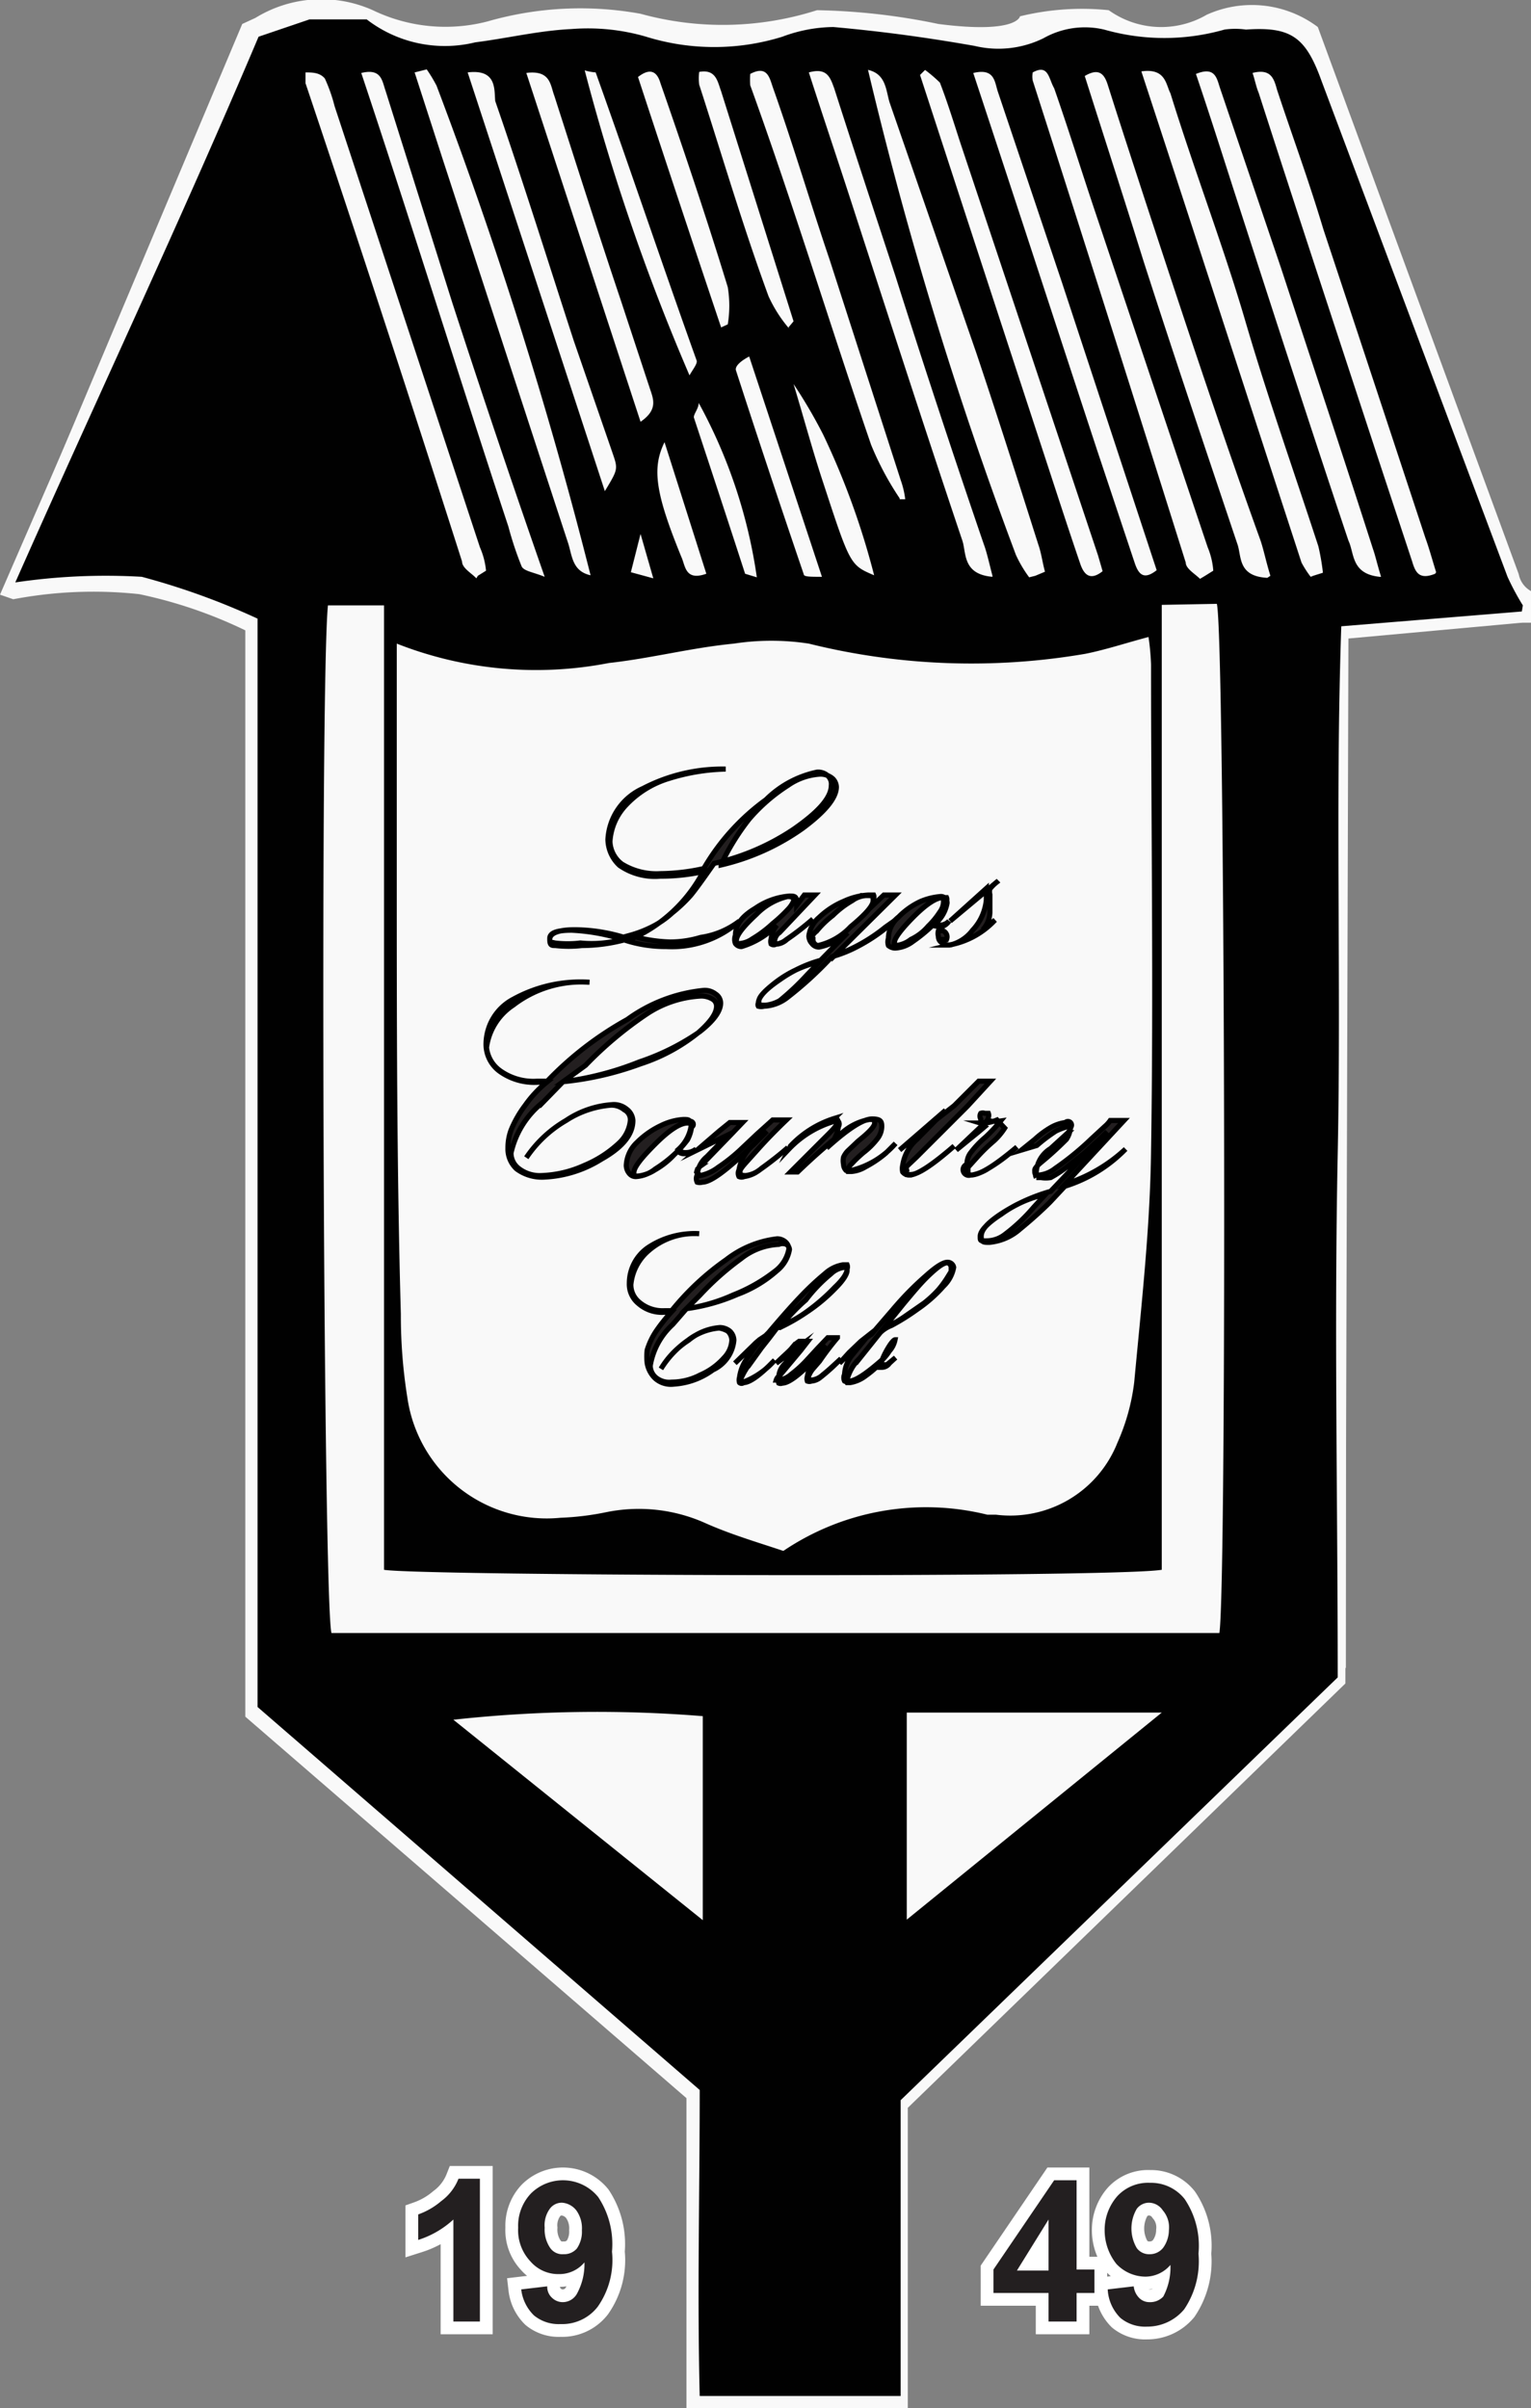 <svg id="LCC" xmlns="http://www.w3.org/2000/svg" viewBox="0 0 30.02 47.22"><rect x="0" y="0" width="30.02" height="47.22" fill="#808080" stroke="none"/><defs><style>.cls-1{fill:#f9f9f9;}.cls-2{fill:#010101;}.cls-3,.cls-4,.cls-5{fill:#231f20;}.cls-3{stroke:#000;stroke-width:0.1px;}.cls-3,.cls-4{stroke-miterlimit:10;}.cls-4{stroke:#fff;stroke-width:0.5px;}</style></defs><path class="cls-1" d="M.7,12.33a8.4,8.4,0,0,1,2.47-.1,9,9,0,0,1,2.08.71v21.3l8.65,7.48V47.8h4.34l0-5.89,8.58-8.32.06-20.49,3.4-.31.12-.23a.35.35,0,0,1-.21-.3l-4-10.88a1.92,1.92,0,0,0-2.06-.2,1.77,1.77,0,0,1-1.92-.09,5.06,5.06,0,0,0-1.73.12s-.05.35-1.61.15a12.66,12.66,0,0,0-2.38-.27A6.07,6.07,0,0,1,13,1.16a6.59,6.59,0,0,0-3,.15,3.25,3.25,0,0,1-2.26-.22,2.47,2.47,0,0,0-2.3.15l-.27.12L.44,12.24Z" transform="translate(-0.44 -0.58)"/><path class="cls-1" d="M.74,12a8.35,8.35,0,0,1,2.46-.1,8.55,8.55,0,0,1,2.09.71v21.3l8.65,7.48v6.08h4.25V41.65l8.64-8.37V12.79l3.63,0v-.62a.48.48,0,0,1-.24-.33L26.28,1.11A2.15,2.15,0,0,0,24.1.87,1.77,1.77,0,0,1,22.18.78,5.12,5.12,0,0,0,20.44.9s-.05.35-1.6.15A12.66,12.66,0,0,0,16.46.78,6.07,6.07,0,0,1,13,.85,6.59,6.59,0,0,0,10,1,3.28,3.28,0,0,1,7.75.78a2.47,2.47,0,0,0-2.3.15l-.26.12L.47,12.26Z" transform="translate(-0.44 -0.58)"/><path class="cls-2" d="M30.28,12.57l-3.54.29c-.12,3.47,0,6.91-.07,10.34s0,6.86,0,10.27L18.1,41.76v5.8l-3.94,0c-.05-2,0-4,0-6L5.49,34.05V12.71a14,14,0,0,0-2.27-.82A12.1,12.1,0,0,0,.74,12C2.33,8.41,4,4.87,5.51,1.3l1-.34H7.63a2.51,2.51,0,0,0,2.13.45c.63-.08,1.25-.23,1.88-.26a4.08,4.08,0,0,1,1.47.15,4.5,4.5,0,0,0,2.67,0,2.93,2.93,0,0,1,1-.19c1,.09,1.86.21,2.77.37a2,2,0,0,0,1.35-.15,1.65,1.65,0,0,1,1.19-.17,4.3,4.3,0,0,0,2.36,0,1.51,1.51,0,0,1,.42,0c.88-.06,1.17.14,1.48,1L30,11.89a5,5,0,0,0,.3.56ZM16,8.11h0c.2.66.38,1.33.58,1.93.53,1.62.53,1.62,1,1.82a15.07,15.07,0,0,0-1-2.76A9.84,9.84,0,0,0,16,8.11ZM8.22,13.2v4.54c0,2.89,0,5.78.08,8.61A10.19,10.19,0,0,0,8.43,28a2.76,2.76,0,0,0,3,2.34,5.4,5.4,0,0,0,.9-.11,3.19,3.19,0,0,1,1.93.21c.49.22,1,.37,1.54.55a5,5,0,0,1,4-.71h.17a2.26,2.26,0,0,0,2.38-1.41,4.13,4.13,0,0,0,.33-1.19c.14-1.51.31-3,.33-4.53.05-3.18,0-6.36,0-9.54a4.93,4.93,0,0,0-.05-.54c-.45.12-.84.25-1.24.33a13.21,13.21,0,0,1-5.42-.2,4.83,4.83,0,0,0-1.47,0c-.83.08-1.63.29-2.45.38A7.46,7.46,0,0,1,8.22,13.2Zm15-.76V31.36c-1,.16-14.56.12-15.25,0V12.45H6.87c-.16,1.65-.09,19.6.07,20.15H24.35c.15-1,.11-19.57-.05-20.18Zm-9,25.79v-4a25.77,25.77,0,0,0-4.89.07Zm4-4.07v4.06l5-4.06Zm9.3-22.27c-.08-.26-.11-.41-.16-.55-.59-1.84-1.2-3.67-1.8-5.5L24.37,2.33c-.07-.2-.09-.46-.48-.3.25.74.49,1.49.73,2.24.75,2.32,1.49,4.61,2.26,6.91C27,11.43,26.93,11.83,27.49,11.89Zm1.08-.09c-.07-.22-.13-.45-.21-.67-.66-2-1.32-4-2-6.05-.3-1-.61-1.83-.91-2.74-.06-.22-.12-.42-.48-.33.05.15.07.27.12.39.76,2.36,1.54,4.72,2.31,7.07l.7,2.12c.06.2.13.37.45.24Zm-10-9.87-.12.12q1.18,3.62,2.36,7.22c.26.79.51,1.57.78,2.36.07.21.19.35.44.15l-.09-.31L19.27,3.38c-.13-.4-.25-.79-.4-1.18A2.85,2.85,0,0,0,18.55,1.93Zm-9.75,0L8.57,2l.55,1.7c.82,2.51,1.63,5,2.46,7.53.08.25.08.55.44.63A87.31,87.31,0,0,0,9,2.26,3,3,0,0,0,8.8,1.93ZM19.52,2c.83,2.51,1.64,5,2.44,7.43l.73,2.19c.08.24.19.33.43.14L21.26,6.11,20,2.36c-.06-.2-.07-.46-.51-.34Zm-12,0c1,3,1.93,6,2.89,8.91a6.48,6.48,0,0,0,.26.78c.05.09.23.11.45.2C10.46,10,9.88,8.27,9.31,6.52L8,2.36c-.07-.2-.08-.46-.51-.34Zm18.67,9.87.19-.06a4.34,4.34,0,0,0-.09-.52c-.48-1.47-1-2.94-1.43-4.41s-1-2.95-1.47-4.47c-.09-.17-.09-.5-.57-.43,1.06,3.23,2.09,6.41,3.14,9.63A1.94,1.94,0,0,0,26.14,11.89Zm-5.45,0,.19-.08c-.05-.18-.07-.36-.13-.53-.4-1.26-.8-2.52-1.22-3.77L17.88,2.58c-.07-.24-.07-.55-.42-.63a78.43,78.43,0,0,0,2.9,9.51,2.43,2.43,0,0,0,.26.44Zm-.84,0c-.07-.27-.11-.46-.17-.62Q18.83,8.62,18,6c-.4-1.22-.81-2.46-1.2-3.68-.08-.22-.14-.42-.5-.32.27.84.54,1.64.8,2.44.73,2.25,1.46,4.51,2.21,6.74.08.24,0,.66.59.71Zm4.17,0,.16-.1a1.47,1.47,0,0,0-.11-.46L21.94,4.81c-.28-.83-.54-1.67-.83-2.5C21,2.12,21,1.83,20.69,2a.43.43,0,0,0,0,.16q1.51,4.71,3,9.45c0,.12.18.22.28.32Zm-14.26,0,.16-.1a1.49,1.49,0,0,0-.12-.46L7,2.66a3.13,3.13,0,0,0-.19-.54C6.71,2,6.56,2,6.43,2v.21Q8,6.89,9.5,11.59c0,.13.19.23.28.33Zm15.54,0c-.09-.29-.13-.51-.2-.71C24.37,9,23.63,6.75,22.9,4.53c-.25-.77-.5-1.53-.74-2.29-.07-.22-.18-.33-.45-.17.38,1.2.77,2.4,1.14,3.59.62,1.93,1.23,3.73,1.85,5.58.09.24,0,.64.59.67ZM9.61,2l2.69,8.21c.26-.43.26-.43.15-.75l-.76-2.2c-.51-1.57-1-3.14-1.54-4.7C10.13,2.33,10.18,1.93,9.61,2Zm8.47,8.37.11,0a1.75,1.75,0,0,0-.09-.38L16.71,5.68C16.33,4.56,16,3.44,15.6,2.31c-.07-.2-.11-.46-.45-.28a1.74,1.74,0,0,0,0,.22C16,4.6,16.73,7,17.52,9.3A5.87,5.87,0,0,0,18.08,10.35ZM13,8.85c.35-.24.25-.45.18-.66l-.57-1.73c-.44-1.31-.87-2.66-1.3-4-.08-.21-.07-.51-.55-.45Zm-1.1-6.91a41.75,41.75,0,0,0,2.06,6c.06-.11.16-.23.14-.29C13.43,5.78,12.8,3.9,12.12,2,12.15,2,12,2,11.85,1.94ZM14.58,7l.13-.06a2.24,2.24,0,0,0,0-.73c-.41-1.34-.86-2.68-1.32-4-.07-.24-.21-.3-.44-.12Q13.75,4.53,14.58,7ZM15.9,7,16,6.88,14.58,2.37c-.07-.19-.1-.44-.43-.38a1,1,0,0,0,0,.25C14.6,3.63,15,5,15.51,6.39a2.68,2.68,0,0,0,.41.64Zm.66,4.9L15.13,7.57c-.19.1-.28.2-.26.27.43,1.33.87,2.65,1.33,4C16.2,11.89,16.32,11.89,16.56,11.89Zm-1.28,0a10.08,10.08,0,0,0-1.14-3.42c0,.12-.12.24-.09.3.33,1,.66,2,1,3.05l.23.07ZM13.47,9.25c-.25.51-.18,1,.33,2.25.08.17.07.48.49.33ZM13,11.05l-.19.75.44.12Z" transform="translate(-0.44 -0.58)"/><path class="cls-3" d="M14.94,18.64h0a2,2,0,0,1-1.44.5,2.56,2.56,0,0,1-.82-.13,3.32,3.32,0,0,1-.83.11,2.26,2.26,0,0,1-.52,0c-.07,0-.11,0-.11-.12s.16-.19.49-.19A3.37,3.37,0,0,1,12.8,19a2.94,2.94,0,0,0,1.43-1.33,3.86,3.86,0,0,1-.84.09,1.21,1.21,0,0,1-.8-.21.71.71,0,0,1-.23-.51,1.16,1.16,0,0,1,.69-1,3.36,3.36,0,0,1,1.62-.38h0a4,4,0,0,0-1.1.18,1.92,1.92,0,0,0-.87.54,1.14,1.14,0,0,0-.3.7.58.58,0,0,0,.23.44,1.29,1.29,0,0,0,.76.19,4,4,0,0,0,.85-.1,4.38,4.38,0,0,1,1.22-1.35,2,2,0,0,1,1-.54.28.28,0,0,1,.21.07.22.22,0,0,1,.07.19c0,.24-.25.52-.74.86a4.61,4.61,0,0,1-1.56.67c-.21.3-.36.51-.46.63a2.9,2.9,0,0,1-.36.34,1.7,1.7,0,0,1-.39.27,2.35,2.35,0,0,1-.44.17,3,3,0,0,0,.79.13,2.08,2.08,0,0,0,.6-.09A1.63,1.63,0,0,0,14.94,18.64ZM12.65,19a3.88,3.88,0,0,0-1-.18c-.29,0-.43.05-.43.16s0,.06.1.09a2.09,2.09,0,0,0,.5,0A2.33,2.33,0,0,0,12.65,19Zm1.93-1.46a4.53,4.53,0,0,0,1.6-.72q.66-.49.66-.81a.24.24,0,0,0-.07-.16.36.36,0,0,0-.26-.09,1.22,1.22,0,0,0-.62.22,3.44,3.44,0,0,0-.76.66A4.62,4.62,0,0,0,14.58,17.53Z" transform="translate(-0.44 -0.58)"/><path class="cls-3" d="M16.21,18.13h.21l-.69.73a.23.23,0,0,0-.1.16.08.08,0,0,0,0,.07h.06a.34.34,0,0,0,.18-.09,4.81,4.81,0,0,0,.51-.4h0a5.69,5.69,0,0,1-.53.41.36.36,0,0,1-.19.08.09.09,0,0,1-.1,0,.17.17,0,0,1,0-.1.54.54,0,0,1,.11-.27h0a1.59,1.59,0,0,1-.69.42.14.14,0,0,1-.12-.06.22.22,0,0,1,0-.16c0-.2.12-.37.39-.53a1.36,1.36,0,0,1,.67-.24c.09,0,.14,0,.14.11v.07Zm-.21.12c0-.06,0-.09-.12-.09a1.26,1.26,0,0,0-.61.35q-.39.36-.39.51a.06.06,0,0,0,0,.06.09.09,0,0,0,.07,0,.5.5,0,0,0,.24-.09,2.32,2.32,0,0,0,.4-.3,2.87,2.87,0,0,0,.31-.29A.56.56,0,0,0,16,18.25Z" transform="translate(-0.44 -0.58)"/><path class="cls-3" d="M17.77,18.13H18l-1.2,1.19a3.34,3.34,0,0,0,1-.56l.17-.12h0a3.39,3.39,0,0,1-.7.49,2.57,2.57,0,0,1-.52.21,7.13,7.13,0,0,1-.86.79.8.8,0,0,1-.47.18.21.21,0,0,1-.11,0,.06.06,0,0,1,0-.06c0-.12.14-.27.42-.46a2.56,2.56,0,0,1,.8-.38l.53-.54h0a1.19,1.19,0,0,1-.56.28.17.17,0,0,1-.14-.07.22.22,0,0,1-.06-.15.57.57,0,0,1,.2-.36,1.6,1.6,0,0,1,.49-.32,1.31,1.31,0,0,1,.47-.12h.11a.09.09,0,0,1,0,.07v.12Zm-1.26,1.31a2.19,2.19,0,0,0-.86.4c-.22.17-.33.29-.33.37s0,.08.13.08a.71.71,0,0,0,.28-.09,5,5,0,0,0,.53-.5ZM16.38,19a.12.12,0,0,0,.1.12h0a1.26,1.26,0,0,0,.64-.37c.29-.24.44-.41.44-.51s0-.1-.14-.1a.52.52,0,0,0-.27.1,1.82,1.82,0,0,0-.38.29,1.88,1.88,0,0,0-.32.31.29.29,0,0,0-.11.16Z" transform="translate(-0.44 -0.58)"/><path class="cls-3" d="M19.05,18.64h0a.25.25,0,0,1-.18.08.14.14,0,0,1-.14,0,3,3,0,0,1-.39.32.63.63,0,0,1-.35.13.21.21,0,0,1-.13-.05.23.23,0,0,1,0-.14.55.55,0,0,1,.19-.41,1.48,1.48,0,0,1,.43-.31,1.24,1.24,0,0,1,.39-.1.12.12,0,0,1,.14.13.68.68,0,0,1-.23.4.26.26,0,0,0,.13.06A.3.3,0,0,0,19.05,18.64ZM19,18.25a.09.09,0,0,0,0-.07h-.07c-.13,0-.32.12-.57.37s-.38.43-.38.5a.09.09,0,0,0,0,.07H18a.56.56,0,0,0,.3-.12,1,1,0,0,0,.34-.26,1.56,1.56,0,0,0,.23-.28.35.35,0,0,0,.07-.23Z" transform="translate(-0.44 -0.58)"/><path class="cls-3" d="M19.07,18.64h0l.91-.76h0a.8.8,0,0,0-.13.13.21.21,0,0,0,0,.11v.35a.52.52,0,0,1-.14.34l.24-.19h0a1.61,1.61,0,0,1-.9.49.3.3,0,0,1-.15-.05.14.14,0,0,1-.06-.12.21.21,0,0,1,0-.11h.09A.13.13,0,0,1,19,19h-.07c0,.07,0,.11.14.11a.78.78,0,0,0,.44-.29,1,1,0,0,0,.27-.6V18Z" transform="translate(-0.44 -0.58)"/><path class="cls-3" d="M11.48,21.79l-.39.4a1.75,1.75,0,0,0-.63,1,.38.38,0,0,0,.15.3.67.67,0,0,0,.45.14,2.2,2.2,0,0,0,.84-.2,2.26,2.26,0,0,0,.67-.43.7.7,0,0,0,.23-.45.22.22,0,0,0-.12-.21.39.39,0,0,0-.26-.09,1.89,1.89,0,0,0-.88.3,2.37,2.37,0,0,0-.78.73h0a2.37,2.37,0,0,1,.78-.73,1.83,1.83,0,0,1,.9-.31.39.39,0,0,1,.29.09.3.3,0,0,1,.12.22c0,.28-.21.53-.62.76a2.3,2.3,0,0,1-1.11.35.83.83,0,0,1-.55-.16.53.53,0,0,1-.17-.41,1,1,0,0,1,.06-.35,2.15,2.15,0,0,1,.28-.49,2.24,2.24,0,0,1,.42-.45H11a1.16,1.16,0,0,1-.77-.22.66.66,0,0,1-.26-.52,1,1,0,0,1,.54-.89A2.72,2.72,0,0,1,12,19.84h0a2.19,2.19,0,0,0-1.5.45,1.18,1.18,0,0,0-.52.83.64.64,0,0,0,.26.45,1.12,1.12,0,0,0,.73.21h.2a6.59,6.59,0,0,1,1.57-1.21A3.05,3.05,0,0,1,14.23,20a.34.34,0,0,1,.24.07.21.21,0,0,1,.1.18c0,.16-.14.35-.41.56a4.66,4.66,0,0,1-1.18.59A6,6,0,0,1,11.48,21.79Zm0,0A6.13,6.13,0,0,0,13,21.44a3.54,3.54,0,0,0,1.13-.61c.24-.21.36-.38.36-.52a.16.16,0,0,0-.08-.14.43.43,0,0,0-.22-.06,2.11,2.11,0,0,0-1.08.36,7.36,7.36,0,0,0-1.19,1Z" transform="translate(-0.44 -0.58)"/><path class="cls-3" d="M14.09,23.11h0a.29.29,0,0,1-.21.09.17.17,0,0,1-.15-.05,2.51,2.51,0,0,1-.44.35.67.67,0,0,1-.38.15.16.16,0,0,1-.13-.06.25.25,0,0,1-.06-.16.66.66,0,0,1,.21-.45,1.67,1.67,0,0,1,.47-.33,1.16,1.16,0,0,1,.44-.12c.1,0,.15,0,.15.14a.78.78,0,0,1-.25.45.18.18,0,0,0,.14.06A.33.33,0,0,0,14.09,23.11ZM14,22.68a.06.06,0,1,0-.08-.08c-.14,0-.35.13-.63.41s-.42.46-.42.56a.09.09,0,0,0,0,.07h.08a.77.77,0,0,0,.33-.12,1.57,1.57,0,0,0,.38-.3,2.35,2.35,0,0,0,.26-.29A.73.73,0,0,0,14,22.68Z" transform="translate(-0.44 -0.58)"/><path class="cls-3" d="M14.11,23.13h0l.43-.37.21-.17H15l-.21.22-.61.63a.2.2,0,0,0-.08.12h0a0,0,0,0,0,.07.07.86.86,0,0,0,.35-.16,3.39,3.39,0,0,0,.42-.33l.35-.33.3-.27h.27c-.25.24-.44.44-.59.61l-.18.2c-.09.1-.14.16-.14.2s0,.08.11.08a.55.55,0,0,0,.31-.14c.18-.13.35-.26.52-.41h0a5.91,5.91,0,0,1-.63.49.63.63,0,0,1-.23.08.12.12,0,0,1-.1,0,.15.15,0,0,1,0-.13.82.82,0,0,1,.28-.49l.27-.27h0c-.63.63-1.06,1-1.27,1a.17.17,0,0,1-.1,0,.16.16,0,0,1,0-.14.52.52,0,0,1,.19-.36l.42-.43h0Z" transform="translate(-0.44 -0.58)"/><path class="cls-3" d="M15.91,23.11a2,2,0,0,1,.88-.54.14.14,0,0,1,.09,0,.09.09,0,0,1,0,.1.66.66,0,0,1-.23.42h0c.43-.39.72-.57.89-.57s.19.05.19.15a.4.4,0,0,1-.08.23,1.48,1.48,0,0,1-.28.28,2.55,2.55,0,0,0-.24.23.14.14,0,0,0-.05.08v.06h.06a.62.62,0,0,0,.27-.09,2.16,2.16,0,0,0,.4-.27L18,23h0a1.68,1.68,0,0,1-.87.53.12.12,0,0,1-.1,0,.18.18,0,0,1-.05-.12.33.33,0,0,1,0-.14.42.42,0,0,1,.08-.12l.2-.19.12-.1c.15-.13.21-.21.21-.26s0-.07-.1-.07a1.11,1.11,0,0,0-.57.29c-.29.23-.57.48-.84.74h-.14l.75-.75c.12-.12.18-.2.18-.23s0-.07-.07-.07a2,2,0,0,0-.86.54Z" transform="translate(-0.44 -0.58)"/><path class="cls-3" d="M18.08,23.13h0l.75-.62.32-.25h0l.48-.48h.23l-.45.49h0l-1,1-.19.18a.11.11,0,0,0,0,.08.11.11,0,0,0,0,.08h.08c.14,0,.43-.19.85-.56h0c-.44.38-.73.57-.88.57a.16.16,0,0,1-.13-.06.29.29,0,0,1,0-.13.84.84,0,0,1,.28-.51l.56-.57h0Z" transform="translate(-0.44 -0.58)"/><path class="cls-3" d="M19.19,23.13h0l.43-.35.13-.11a.18.18,0,0,1-.08-.15.11.11,0,0,1,0-.11.11.11,0,0,1,.08,0h.07a.11.11,0,0,1,0,.08.12.12,0,0,1-.11.11h-.05v0a.17.17,0,0,0,.1,0,.86.86,0,0,0,.23-.06l.15.16a1.27,1.27,0,0,1-.21.25,3.34,3.34,0,0,0-.33.32l-.18.2a0,0,0,0,0,0,.07c0,.05,0,.08.08.08a.9.9,0,0,0,.32-.13,3.28,3.28,0,0,0,.56-.42h0c-.43.36-.72.55-.91.55a.11.11,0,0,1-.07-.21.37.37,0,0,1,.06-.21,1.83,1.83,0,0,1,.3-.32,3,3,0,0,0,.3-.32h0a.74.74,0,0,1-.21,0h-.06Z" transform="translate(-0.44 -0.58)"/><path class="cls-3" d="M20.47,23.13h0l.26-.21a1.78,1.78,0,0,1,.31-.23.77.77,0,0,1,.29-.1.07.07,0,0,1,.1.1.49.49,0,0,1-.08.23c-.15.15-.3.29-.47.43s-.15.16-.15.2,0,.07.09.07a.61.61,0,0,0,.31-.13,5.62,5.62,0,0,0,.71-.58l.26-.24a.63.63,0,0,0,.11-.12h.27L21.32,23.8a3.1,3.1,0,0,0,1.19-.69h0a2.83,2.83,0,0,1-1.19.73l-.29.31c-.17.17-.37.35-.59.53a1.05,1.05,0,0,1-.6.26c-.12,0-.16,0-.16-.12s.11-.25.36-.42a3.53,3.53,0,0,1,1-.46l1.11-1.17h0l-.2.19-.25.23-.34.27a2.2,2.2,0,0,1-.32.21.59.59,0,0,1-.19,0h-.09a.12.12,0,0,1,0-.12.59.59,0,0,1,.28-.45l.34-.31a.23.23,0,0,0,.06-.12.05.05,0,0,0-.06,0,1.17,1.17,0,0,0-.24.09,3.27,3.27,0,0,0-.37.28Zm.47.87a2.29,2.29,0,0,0-.87.39c-.28.18-.41.33-.41.43s0,.09.13.09a.59.59,0,0,0,.36-.13,3.49,3.49,0,0,0,.56-.53Z" transform="translate(-0.44 -0.58)"/><path class="cls-3" d="M13.9,26.24l-.27.31a1.41,1.41,0,0,0-.44.81.31.31,0,0,0,.11.23.41.41,0,0,0,.31.09,1.22,1.22,0,0,0,.56-.14,1.32,1.32,0,0,0,.47-.34.53.53,0,0,0,.15-.34.25.25,0,0,0-.08-.18.49.49,0,0,0-.17-.06,1.16,1.16,0,0,0-.61.24,1.89,1.89,0,0,0-.53.56h0a1.7,1.7,0,0,1,.54-.56,1.1,1.1,0,0,1,.62-.25.32.32,0,0,1,.19.07.25.25,0,0,1,.08.18.71.71,0,0,1-.41.58,1.45,1.45,0,0,1-.77.28.46.46,0,0,1-.37-.12.54.54,0,0,1-.15-.29,1.09,1.09,0,0,1,0-.26,1.41,1.41,0,0,1,.19-.39,3.3,3.3,0,0,1,.28-.35h-.12a.7.7,0,0,1-.52-.17.49.49,0,0,1-.18-.4.85.85,0,0,1,.37-.7,1.65,1.65,0,0,1,1-.27h0a1.37,1.37,0,0,0-1,.34,1,1,0,0,0-.34.66.44.44,0,0,0,.16.34.71.71,0,0,0,.5.17h.14a5.19,5.19,0,0,1,1.07-1,2,2,0,0,1,1-.41.25.25,0,0,1,.16.06.21.21,0,0,1,.07.13.7.7,0,0,1-.28.45,3.25,3.25,0,0,1-.81.46A3.43,3.43,0,0,1,13.9,26.24Zm0,0a3.75,3.75,0,0,0,1-.28,2.43,2.43,0,0,0,.77-.46.68.68,0,0,0,.25-.42.13.13,0,0,0-.06-.1.19.19,0,0,0-.15,0,1.28,1.28,0,0,0-.74.28,5.49,5.49,0,0,0-.81.72Z" transform="translate(-0.44 -0.58)"/><path class="cls-3" d="M14.85,27.31h0l.48-.46.12-.08.06-.06c.22-.26.42-.49.61-.69a5.47,5.47,0,0,1,.5-.47.68.68,0,0,1,.35-.17h.08a.11.11,0,0,1,0,.08c0,.08-.07.2-.24.36a3.93,3.93,0,0,1-.58.5,2.42,2.42,0,0,1-.55.29l-.16.21-.15.19-.18.25a1.38,1.38,0,0,0-.22.35h0c0,.05,0,.06.07.06a1.55,1.55,0,0,0,.59-.42h0l-.12.12c-.23.22-.39.32-.49.32a.06.06,0,0,1-.08,0,.17.17,0,0,1,0-.1.82.82,0,0,1,.21-.45,1.6,1.6,0,0,1,.28-.35h0a.83.83,0,0,0-.21.16Zm.88-.7a3.7,3.7,0,0,0,.51-.29,3.37,3.37,0,0,0,.58-.48c.16-.16.23-.28.23-.35a0,0,0,0,0,0-.06H17a.46.46,0,0,0-.27.13,3,3,0,0,0-.49.51,3.48,3.48,0,0,0-.49.52Z" transform="translate(-0.44 -0.58)"/><path class="cls-3" d="M15.66,27.31h0c.14-.14.25-.23.3-.29a.67.67,0,0,1,.15-.14h.17l-.14.18-.41.49a.16.16,0,0,0-.07.09h0a0,0,0,0,0,0,0h.05a.44.44,0,0,0,.24-.11,2.35,2.35,0,0,0,.29-.26l.23-.25.2-.21h.19a5.55,5.55,0,0,0-.35.46l-.13.15a.51.51,0,0,0-.09.16s0,.06.07.06a.38.38,0,0,0,.21-.1c.09-.07.21-.18.36-.32h0a3.79,3.79,0,0,1-.42.38.31.31,0,0,1-.16.06.11.11,0,0,1-.08,0,.14.14,0,0,1,0-.09.73.73,0,0,1,.2-.39l.18-.21h0c-.43.49-.72.73-.87.73a.09.09,0,0,1-.07,0,.14.14,0,0,1,0-.09.38.38,0,0,1,.12-.29l.28-.34h0Z" transform="translate(-0.44 -0.58)"/><path class="cls-3" d="M16.9,27.31h0l.44-.43a1.33,1.33,0,0,1,.19-.14l.5-.58a5.92,5.92,0,0,1,.56-.56c.2-.18.34-.27.43-.27a.12.12,0,0,1,.12.1v0a.68.68,0,0,1-.2.37,2.74,2.74,0,0,1-.51.45,4.39,4.39,0,0,1-.51.32.64.64,0,0,0-.22.14l-.4.5a.91.91,0,0,0-.25.42.06.06,0,0,0,0,.06h.06a.67.67,0,0,0,.3-.13,2,2,0,0,0,.31-.27,1.55,1.55,0,0,1,.14-.29c.06-.1.11-.15.13-.15h0a.46.46,0,0,1-.11.22.91.91,0,0,1-.18.21h0a.06.06,0,0,0,0,.06h.13L18,27.2h0l-.12.11a.18.18,0,0,1-.14.08h-.07a.14.14,0,0,1,0-.09c-.28.24-.47.36-.58.36a.09.09,0,0,1-.09,0,.15.15,0,0,1,0-.13.64.64,0,0,1,.15-.38l.31-.38h0l-.14.11-.23.22Zm.88-.7.16-.07a2.26,2.26,0,0,0,.26-.16l.36-.25a2.27,2.27,0,0,0,.28-.26,2,2,0,0,0,.17-.23l.08-.13v-.08a.1.1,0,0,0-.07-.09h0c-.08,0-.19.08-.36.24s-.34.37-.5.56Z" transform="translate(-0.44 -0.58)"/><path class="cls-4" d="M9.85,46.1H9.33v-2a1.84,1.84,0,0,1-.69.4V44a1.43,1.43,0,0,0,.45-.26,1,1,0,0,0,.34-.44h.42Z" transform="translate(-0.44 -0.58)"/><path class="cls-4" d="M10.66,45.47l.51-.06a.29.29,0,0,0,.1.23.3.3,0,0,0,.21.08.32.32,0,0,0,.27-.16,1.21,1.21,0,0,0,.15-.62.64.64,0,0,1-.5.23.72.72,0,0,1-.56-.25.89.89,0,0,1-.24-.66.92.92,0,0,1,.25-.67.89.89,0,0,1,1.32.07,1.67,1.67,0,0,1,.27,1.07,1.59,1.59,0,0,1-.28,1.08.88.88,0,0,1-.73.34.76.76,0,0,1-.52-.17A.85.85,0,0,1,10.66,45.47Zm1.19-1.16a.6.6,0,0,0-.11-.39.39.39,0,0,0-.28-.15.29.29,0,0,0-.24.12.55.55,0,0,0-.1.37.64.64,0,0,0,.11.4.29.29,0,0,0,.26.12.33.33,0,0,0,.26-.11A.58.58,0,0,0,11.85,44.31Z" transform="translate(-0.44 -0.58)"/><path class="cls-4" d="M21,46.1v-.56H19.92v-.46l1.19-1.75h.44v1.75h.35v.46h-.35v.56Zm0-1v-1l-.62,1Z" transform="translate(-0.44 -0.58)"/><path class="cls-4" d="M22.16,45.47l.51-.06a.38.38,0,0,0,.11.23.28.28,0,0,0,.2.08.35.35,0,0,0,.27-.11,1.23,1.23,0,0,0,.14-.62.65.65,0,0,1-.49.23.79.79,0,0,1-.57-.25,1.06,1.06,0,0,1-.23-.66,1,1,0,0,1,.25-.67.82.82,0,0,1,.64-.26.84.84,0,0,1,.68.32,1.64,1.64,0,0,1,.27,1.07,1.68,1.68,0,0,1-.28,1.09.94.94,0,0,1-.73.34.76.76,0,0,1-.52-.17A.85.85,0,0,1,22.16,45.47Zm1.2-1.16a.51.51,0,0,0-.12-.39.33.33,0,0,0-.27-.15.3.3,0,0,0-.24.12.76.76,0,0,0,0,.77.3.3,0,0,0,.26.12.33.33,0,0,0,.26-.13A.6.6,0,0,0,23.36,44.31Z" transform="translate(-0.44 -0.58)"/><path class="cls-5" d="M9.85,46.1H9.33v-2a1.84,1.84,0,0,1-.69.4V44a1.43,1.43,0,0,0,.45-.26,1,1,0,0,0,.34-.44h.42Z" transform="translate(-0.44 -0.58)"/><path class="cls-5" d="M10.66,45.47l.51-.06a.29.29,0,0,0,.1.23.3.3,0,0,0,.21.08.32.32,0,0,0,.27-.16,1.21,1.21,0,0,0,.15-.62.64.64,0,0,1-.5.23.72.72,0,0,1-.56-.25.89.89,0,0,1-.24-.66.92.92,0,0,1,.25-.67.89.89,0,0,1,1.32.07,1.67,1.67,0,0,1,.27,1.07,1.59,1.59,0,0,1-.28,1.08.88.88,0,0,1-.73.34.76.76,0,0,1-.52-.17A.85.85,0,0,1,10.66,45.47Zm1.19-1.16a.6.6,0,0,0-.11-.39.39.39,0,0,0-.28-.15.29.29,0,0,0-.24.12.55.55,0,0,0-.1.37.64.64,0,0,0,.11.4.29.29,0,0,0,.26.12.33.33,0,0,0,.26-.11A.58.58,0,0,0,11.85,44.31Z" transform="translate(-0.44 -0.58)"/><path class="cls-5" d="M21,46.1v-.56H19.92v-.46l1.19-1.75h.44v1.75h.35v.46h-.35v.56Zm0-1v-1l-.62,1Z" transform="translate(-0.44 -0.58)"/><path class="cls-5" d="M22.16,45.47l.51-.06a.38.38,0,0,0,.11.23.28.28,0,0,0,.2.08.35.35,0,0,0,.27-.11,1.23,1.23,0,0,0,.14-.62.65.65,0,0,1-.49.23.79.79,0,0,1-.57-.25,1.06,1.06,0,0,1-.23-.66,1,1,0,0,1,.25-.67.82.82,0,0,1,.64-.26.84.84,0,0,1,.68.32,1.64,1.64,0,0,1,.27,1.07,1.68,1.68,0,0,1-.28,1.09.94.94,0,0,1-.73.34.76.76,0,0,1-.52-.17A.85.85,0,0,1,22.16,45.47Zm1.2-1.16a.51.51,0,0,0-.12-.39.33.33,0,0,0-.27-.15.3.3,0,0,0-.24.12.76.76,0,0,0,0,.77.3.3,0,0,0,.26.12.33.33,0,0,0,.26-.13A.6.6,0,0,0,23.36,44.31Z" transform="translate(-0.44 -0.58)"/></svg>